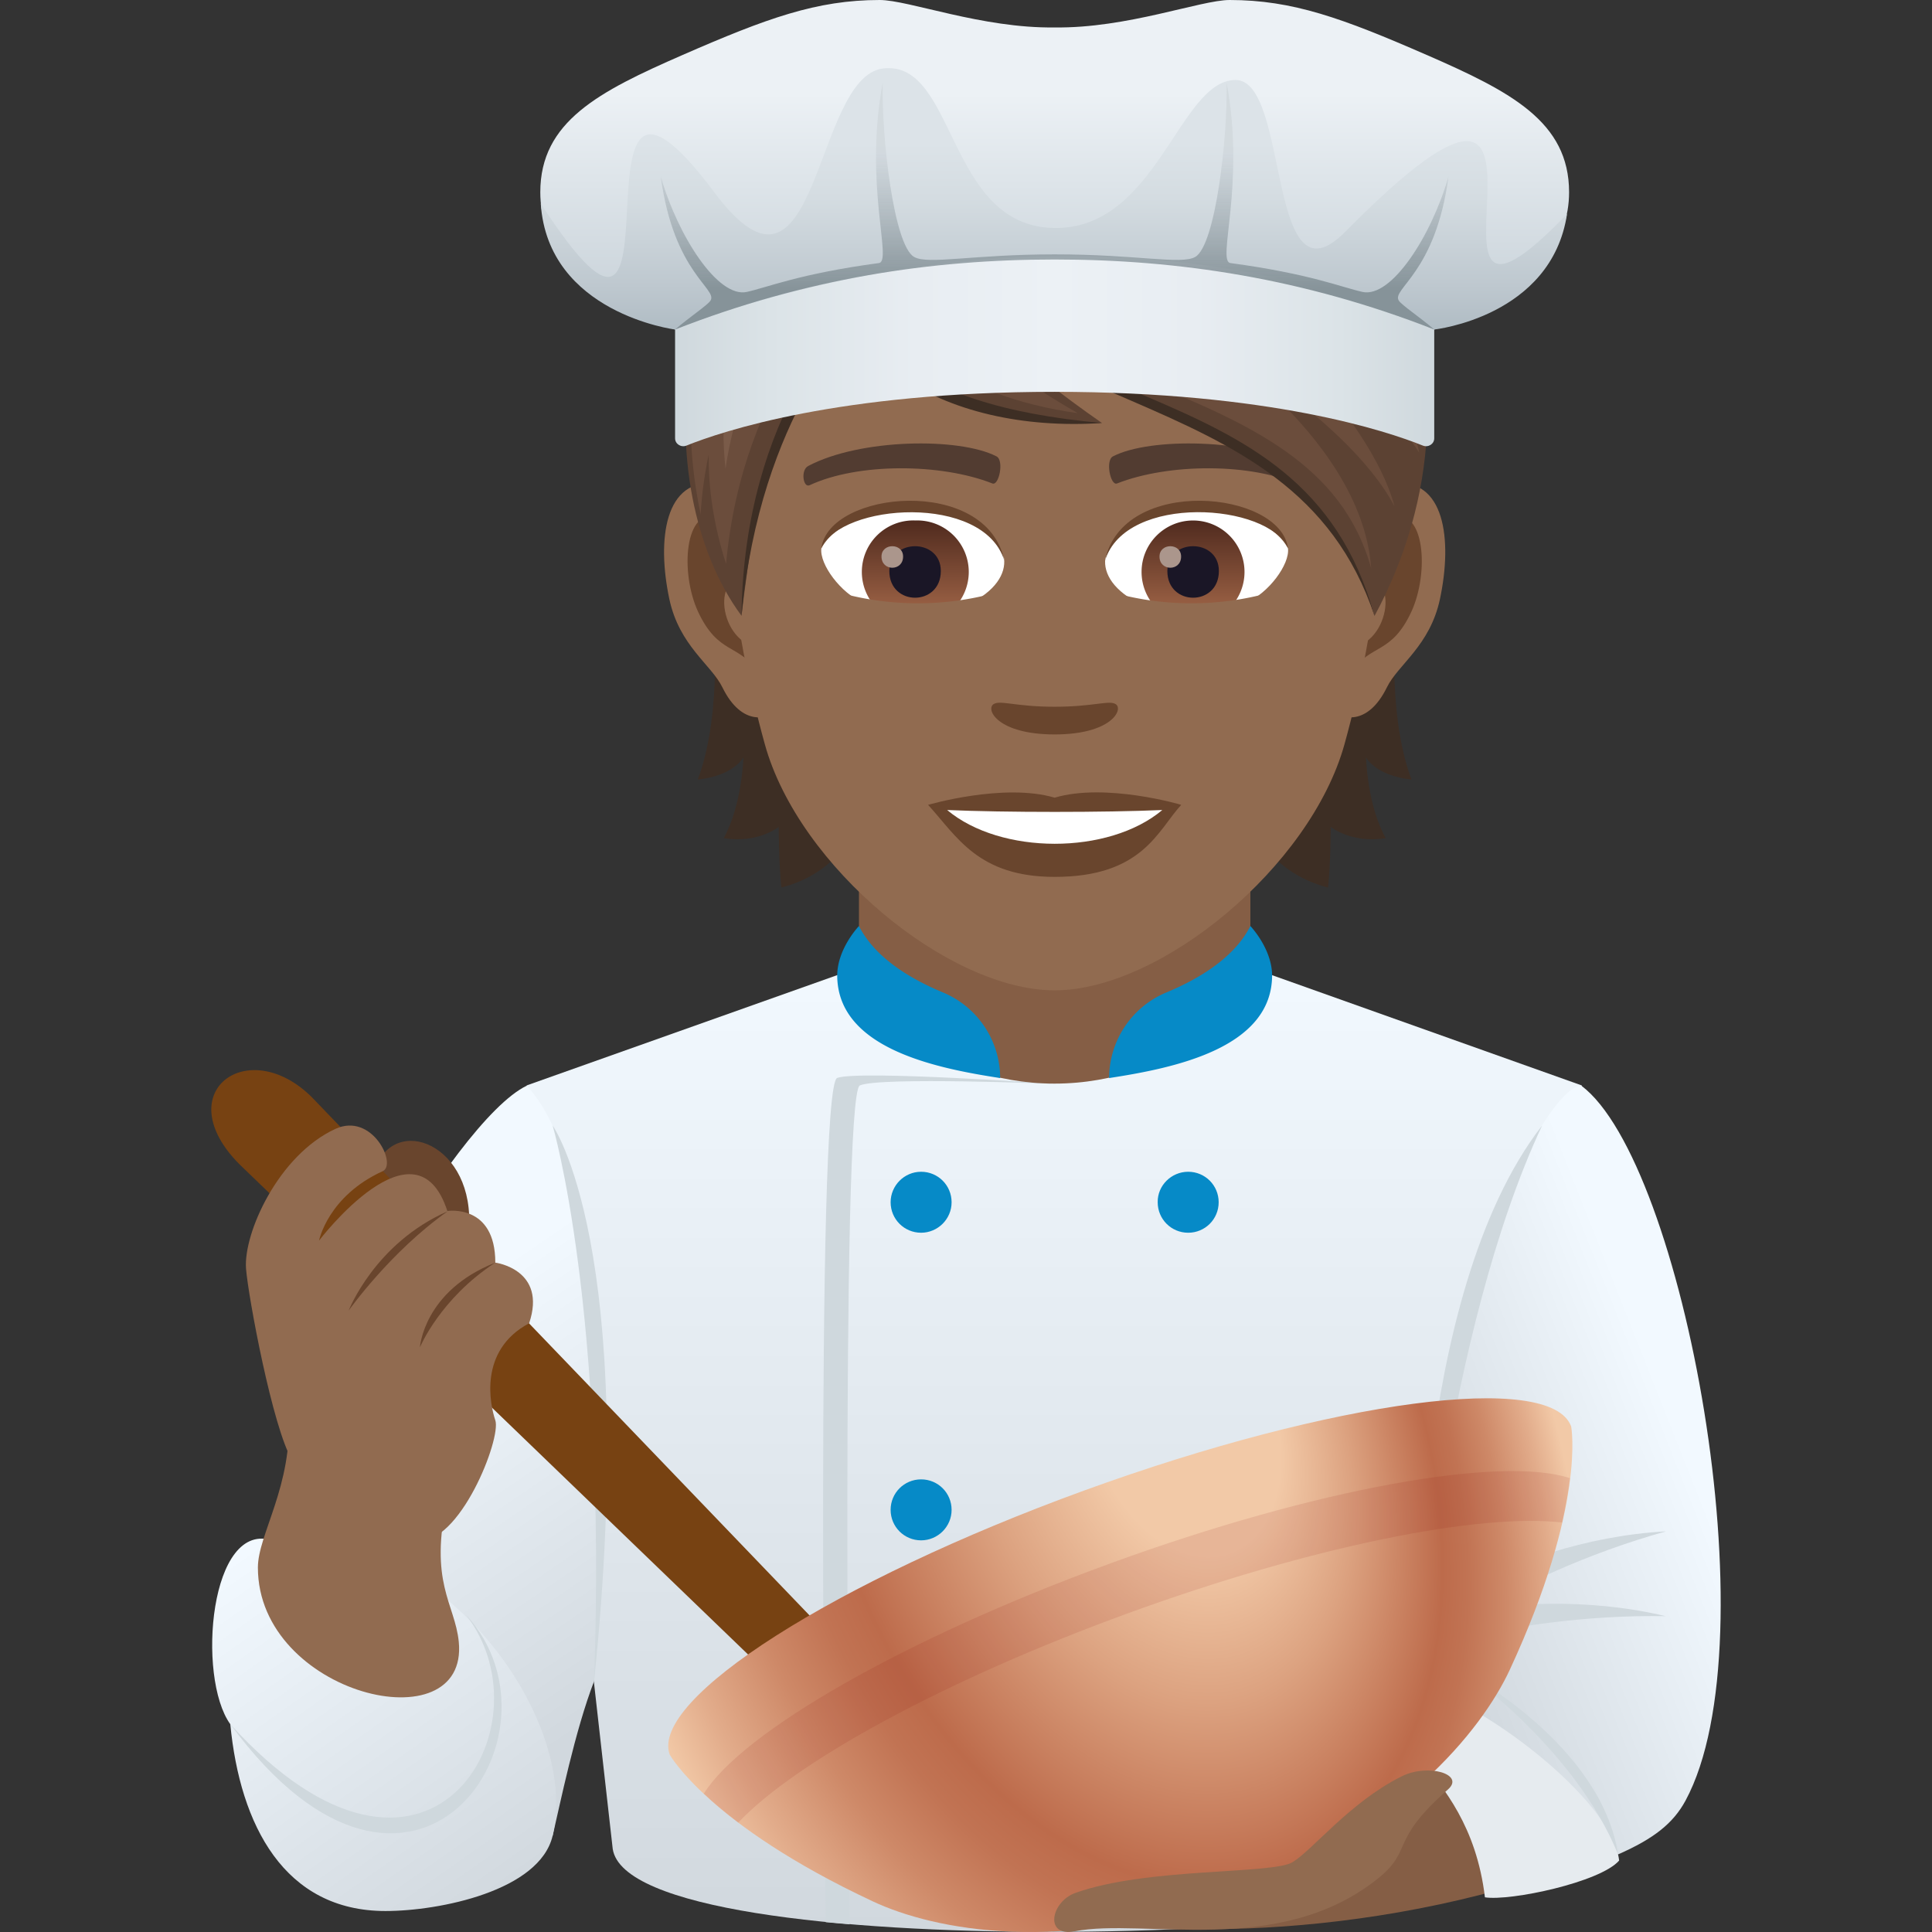 <svg xmlns="http://www.w3.org/2000/svg" xml:space="preserve" style="enable-background:new 0 0 64 64" viewBox="0 0 64 64"><rect x="0" y="0" width="64" height="64" fill="#333333" stroke="none"/><linearGradient id="a" x1="34.922" x2="34.922" y1="63.996" y2="31.706" gradientUnits="userSpaceOnUse"><stop offset="0" style="stop-color:#d1d8de"/><stop offset="1" style="stop-color:#f2f9ff"/></linearGradient><path d="M40.46 31.706H29.414l-11.967 4.25 2.85 25.29c.3 2 7.497 2.75 14.495 2.75 6.998 0 15.275-.75 15.575-2.75l2.03-25.29-11.937-4.25z" style="fill:url(#a)"/><path d="M27.734 35.707c.73-.26 7.237.199 7.237.199s-5.847-.239-6.487.051c-.65.29-.34 27.789-.34 27.789l-.79-.07c-.01-.01-.35-27.709.38-27.969z" style="fill:#cfd8dd"/><path d="M30.513 38.816c.56 0 1.01.45 1.01 1.01s-.46 1.01-1.01 1.01c-.56 0-1.01-.45-1.01-1.01 0-.55.45-1.01 1.01-1.01m8.847 0c.56 0 1.01.45 1.01 1.01s-.45 1.01-1.01 1.01-1.01-.45-1.01-1.01c-.01-.55.45-1.01 1.01-1.01m-8.847 10.19c.56 0 1.01.45 1.01 1.01s-.46 1.01-1.01 1.01c-.56 0-1.01-.45-1.01-1.01s.45-1.01 1.01-1.01" style="fill:#068ac7"/><path d="M28.454 33.026s2.441 2.87 6.478 2.87c4.042 0 6.488-2.87 6.488-2.87v-5.5H28.454v5.5z" style="fill:#855e45"/><path d="M41.42 30.676c-.522 1.03-1.662 1.733-2.773 2.196a3.079 3.079 0 0 0-1.906 2.84c2.132-.327 5.399-.982 5.399-3.408-.01-.89-.72-1.628-.72-1.628zm-12.966 0c.521 1.03 1.662 1.733 2.773 2.196a3.079 3.079 0 0 1 1.905 2.84c-2.132-.327-5.398-.982-5.398-3.408.01-.89.72-1.628.72-1.628z" style="fill:#068ac7"/><linearGradient id="b" x1="21.101" x2="13.038" y1="56.092" y2="44.217" gradientUnits="userSpaceOnUse"><stop offset="0" style="stop-color:#d1d8de"/><stop offset="1" style="stop-color:#f2f9ff"/></linearGradient><path d="M17.447 35.966C15.018 37.136 9.6 46.622 9.06 51.042c.93 5.726 6.1 10.56 9.248 9.768.242-1.035.739-3.477 1.373-5.12.336-5.674.637-16.682-2.233-19.724z" style="fill:url(#b)"/><linearGradient id="c" x1="16.395" x2="8.061" y1="63.235" y2="51.402" gradientUnits="userSpaceOnUse"><stop offset="0" style="stop-color:#d1d8de"/><stop offset="1" style="stop-color:#f2f9ff"/></linearGradient><path d="M9.06 51.042c-2.112-.75-2.556 4.513-1.431 6.075.323 3.346 1.79 6.188 5.141 6.188 1.785 0 5.11-.667 5.537-2.495.945-4.042-3.97-10.417-9.248-9.768z" style="fill:url(#c)"/><path d="M15.447 53.508C18.31 57.22 14.15 64.3 7.63 57.117c6.073 8.254 11.422.324 7.819-3.61zm2.86-16.223s1.802 6.088 1.373 18.406c1.488-14.386-1.373-18.406-1.373-18.406z" style="fill:#cfd8dd"/><path d="M14.828 49.616c-2.429 1.17-4.728-7.18-5.268-2.76.141 2.355-1.018 3.98-1.017 5.07.002 4.223 6.997 5.888 6.654 2.457-.127-1.267-1.007-1.954-.369-4.767z" style="fill:#916b50"/><linearGradient id="d" x1="46.652" x2="55.652" y1="51.193" y2="47.63" gradientUnits="userSpaceOnUse"><stop offset="0" style="stop-color:#d1d8de"/><stop offset="1" style="stop-color:#f2f9ff"/></linearGradient><path d="M52.386 35.966c3.37 2.53 6.328 18.34 3.45 23.68-.407.753-1.049 1.262-2.236 1.784-12.083-5.329-3.142-25.534-1.214-25.464z" style="fill:url(#d)"/><path d="M48.84 57.198s3.017 4.85.248 5.558c-3.745.96-7.302 1.203-9.727 1.14-2.14-2.64 9.48-6.698 9.48-6.698z" style="fill:#855e45"/><path d="M47.085 55.926c1.84.347 6.322 3.657 6.551 5.707-.624.72-3.608 1.35-4.446 1.218-.563-4.708-4.389-5.1-2.105-6.925z" style="fill:#e6ebef"/><path d="M46.988 55.194s.87-11.03 4.096-17.909c-4.392 5.654-4.096 17.909-4.096 17.909z" style="fill:#cfd8dd"/><path d="m45.487 54.401.575.76s3.866-2.976 9.129-4.433c-5.412.293-9.704 3.673-9.704 3.673z" style="fill:#cfd8dd"/><path d="m44.823 54.304.338.89s4.558-1.75 10.02-1.656c-5.283-1.255-10.358.766-10.358.766zm3.79 1.136s3.602 2.564 4.987 5.99c-.552-3.613-4.987-5.99-4.987-5.99z" style="fill:#cfd8dd"/><path d="M12.459 38.616c.78-1.78 3.469-.54 3.039 2.42-.17 1.19-3.509-1.33-3.04-2.42z" style="fill:#69452d"/><path d="m7.94 38.576 19.454 18.75 1.51-1.64-18.564-19.33c-2.12-2.12-4.789-.17-2.4 2.22z" style="fill:#774212"/><path d="M17.527 43.836c-1.69.9-1.29 2.71-1.12 3.21.21.6-1.189 4.16-2.599 3.99-1.35-.17-3.508-1.63-4.128-2.66-.65-1.07-1.46-5.44-1.53-6.35-.09-1.17 1.07-3.76 2.96-4.63 1.219-.56 2.049 1.18 1.569 1.4-1.82.83-2.11 2.3-2.11 2.3s3.2-4.21 4.25-.98c0 0 1.589-.25 1.589 1.71.01 0 1.72.23 1.12 2.01z" style="fill:#916b50"/><path d="M11.55 43.416s.859-2.23 3.278-3.29c-1.91 1.35-3.279 3.29-3.279 3.29zm2.359 1.22s.12-1.87 2.499-2.81c-1.83 1.19-2.5 2.81-2.5 2.81z" style="fill:#69452d"/><radialGradient id="e" cx="-112.387" cy="411.157" r="15.889" fx="-107.331" fy="411.752" gradientTransform="matrix(.939 -.342 -.511 -1.406 351.224 588.894)" gradientUnits="userSpaceOnUse"><stop offset=".19" style="stop-color:#f2c9a7"/><stop offset=".38" style="stop-color:#dca280"/><stop offset=".617" style="stop-color:#bd6b4b"/><stop offset=".684" style="stop-color:#c17353"/><stop offset=".786" style="stop-color:#ce8968"/><stop offset=".912" style="stop-color:#e2ac8b"/><stop offset="1" style="stop-color:#f2c9a7"/></radialGradient><path d="M35.912 49.376c-8.248 3-14.396 6.91-13.726 8.75 0 0 1.28 2.31 6.728 4.86 2.02.95 6.298 1.8 11.866-.23 5.578-2.03 8.307-5.44 9.237-7.45 2.53-5.46 2.03-8.05 2.03-8.05-.66-1.84-7.888-.88-16.135 2.12z" style="fill:url(#e)"/><path d="M36.791 51.786c-6.827 2.49-12.206 5.59-13.475 7.63.3.29.68.61 1.14.96 1.889-2.01 6.827-4.72 12.925-6.94 6.098-2.22 11.627-3.32 14.366-3 .13-.57.21-1.06.26-1.47-2.27-.75-8.388.33-15.216 2.82z" style="opacity:.1;fill:#870000"/><path d="M42.82 61.686c-.67.41-4.83.17-7.198 1.02-.81.29-1.04 1.47-.02 1.27 2.309-.45 6.768.88 10.047-1.75 1.18-.95.35-1.22 2.319-2.95.57-.5-.67-.88-1.56-.42-1.69.85-2.929 2.43-3.589 2.83z" style="fill:#916b50"/><path d="M23.622 20.203s.347 3.36-.507 5.621c1.2-.13 1.511-.735 1.511-.735s-.041 1.573-.652 2.676c1.128.186 1.822-.373 1.822-.373s0 1.19.088 2.008c3.287-.848 3.09-4.673 3.09-4.673l-5.352-4.524zm23.136 5.621c-.854-2.267-.507-5.62-.507-5.62l-5.347 4.523s-.197 3.825 3.09 4.674c.088-.818.088-2.009.088-2.009s.694.56 1.822.373c-.616-1.097-.652-2.676-.652-2.676s.305.606 1.506.735z" style="fill:#3d2e24"/><path d="M46.132 16.016c-1.734.212-2.987 6.014-1.895 7.546.15.212 1.046.554 1.708-.797.368-.75 1.424-1.372 1.755-2.919.42-1.977.16-4.037-1.568-3.83zm-22.391 0c1.734.212 2.987 6.014 1.895 7.546-.15.212-1.046.554-1.708-.797-.368-.75-1.424-1.372-1.755-2.919-.42-1.977-.155-4.037 1.568-3.83z" style="fill:#916b50"/><path d="M46.085 17.129c-.45.145-.947.833-1.211 1.977 1.579-.342 1.185 2.293-.186 2.344.01.264.03.539.062.823.662-.962 1.335-.574 2.003-2.008.595-1.288.455-3.488-.668-3.136zM24.999 19.1c-.27-1.143-.76-1.832-1.211-1.971-1.118-.352-1.263 1.847-.663 3.136.668 1.429 1.34 1.046 2.003 2.008.031-.29.052-.559.062-.828-1.36-.062-1.749-2.66-.191-2.344z" style="fill:#69452d"/><path d="M34.937 4.857c-7.51 0-11.128 6.118-10.678 13.98.093 1.578.533 3.86 1.077 5.817 1.123 4.063 6.092 8.152 9.6 8.152 3.51 0 8.473-4.089 9.602-8.152.543-1.956.983-4.234 1.076-5.817.45-7.862-3.167-13.98-10.677-13.98z" style="fill:#916b50"/><path d="M43.099 15.436c-1.719-.91-5.005-.952-6.227-.32-.264.123-.088.983.13.9 1.708-.673 4.461-.688 6.055.057.212.103.3-.507.042-.637zm-16.325 0c1.719-.91 5.005-.952 6.232-.32.264.123.088.983-.13.9-1.707-.673-4.456-.688-6.055.057-.218.103-.306-.507-.047-.637z" style="fill:#523c31"/><path d="M36.965 23.33c-.212-.15-.719.082-2.029.082-1.309 0-1.811-.233-2.028-.083-.26.181.15 1 2.029 1 1.873 0 2.282-.819 2.028-1zm-2.028 3.094c-1.688-.497-4.193.238-4.193.238.953 1.04 1.651 2.386 4.193 2.386 2.908 0 3.405-1.526 4.192-2.386 0-.005-2.505-.74-4.192-.238z" style="fill:#69452d"/><path d="M31.376 26.833c1.77 1.486 5.346 1.496 7.127 0-1.89.083-5.228.083-7.127 0z" style="fill:#fff"/><path d="M27.861 6.032c3.934 3.752 15.641 6.102 17.67 14.368-2.769-8.297-12.95-5.968-17.67-14.368z" style="fill:#3d2e24"/><path d="M35.05 2.787c-4.57 0-6.852 2.07-7.318 3.053 5.698 8.7 15.356 5.756 17.8 14.565 4.22-7.824.833-17.618-10.482-17.618z" style="fill:#5c4233"/><path d="M30.604 3.801c1.915.036 2.51.559 2.51.559s-1.604-.238-3.27-.041c2.246.538 4.094 1.915 4.094 1.915S31.4 4.94 28.974 4.97c1.734 1.61 5.445 3.747 5.445 3.747s-3.913-1.879-6.185-2.955c4.658 7.753 15.268 6.112 17.189 13.069-.322-4.532-6.177-8.042-6.177-8.042s5.312 2.892 6.948 5.982c-.818-3.085-5.136-6.913-5.136-6.913s4.644 2.984 5.954 5.137c-.549-2.898-4.38-6.892-4.38-6.892s3.359 2.33 4.467 5.016C46.444 7.674 40.718 1.062 30.604 3.8z" style="fill:#6b4d3c"/><path d="M44.086 7.675c-3.898-5.224-10.99-3.958-10.99-3.958s6.72.15 10.99 3.958z" style="fill:#7a5b49"/><path d="M45.036 12.02C41.03 4.986 31.598 4.552 31.598 4.552s7.99 2.095 13.438 7.468zm-2.766.35c-4.237-5.225-11.71-6.69-11.71-6.69s5.678 2.247 11.71 6.69zm-5.503-1.059C33.68 9.535 29.09 6.488 29.09 6.488s3.079 4.059 7.678 4.823z" style="fill:#7a5b49"/><path d="M27.732 5.84c-5.523 1.263-6.354 10.245-3.168 14.56.513-4.24 1.01-6.962 3.825-9.829 0 0 .166-2.52-.657-4.73z" style="fill:#5c4233"/><path d="M28.26 10.245s-3.63 3.364-3.696 10.155c.621-6.729 3.861-9.767 3.861-9.767l-.165-.388z" style="fill:#3d2e24"/><path d="M27.789 6.032s-6.408 2.19-4.58 11.009c.04-.711.138-1.369.268-1.988-.012 1.1.152 2.308.575 3.628.554-6.128 4.11-9.12 4.11-9.12l-.373-3.53z" style="fill:#6b4d3c"/><path d="M24.034 15.523c.526-3.621 2.765-7.17 2.765-7.17s-3.336 1.938-2.765 7.17z" style="fill:#7a5b49"/><path d="M23.488 13.113c.665-3.583 3.406-6.056 3.406-6.056s-3.324.796-3.406 6.056z" style="fill:#7a5b49"/><path d="M27.732 5.84c-1.506 6.832 5.714 8.173 8.773 8.173-5.497-3.81-8.773-8.173-8.773-8.173z" style="fill:#5c4233"/><path d="M27.55 7.057c.146 3.913 2.278 6.356 8.955 6.956-5.223.352-9.757-2.257-8.954-6.956z" style="fill:#3d2e24"/><path d="M27.861 6.032s-.331 6.506 7.841 7.655c-6.526-3.763-7.84-7.655-7.84-7.655z" style="fill:#6b4d3c"/><path d="M30.435 10.95c-1.205-1.522-2.422-4.306-2.422-4.306s.248 2.992 2.422 4.306z" style="fill:#7a5b49"/><linearGradient id="f" x1="22.363" x2="47.511" y1="10.312" y2="10.312" gradientUnits="userSpaceOnUse"><stop offset="0" style="stop-color:#cfd8dd"/><stop offset=".125" style="stop-color:#dbe3e7"/><stop offset=".316" style="stop-color:#e8edf2"/><stop offset=".5" style="stop-color:#ecf1f5"/><stop offset=".684" style="stop-color:#e8edf2"/><stop offset=".875" style="stop-color:#dbe3e7"/><stop offset="1" style="stop-color:#cfd8dd"/></linearGradient><path d="M34.937 5.842c-8.464 0-12.574 4.541-12.574 4.541v4.137c0 .186.196.314.379.24 1.165-.47 5.055-1.78 12.195-1.78 7.138 0 11.03 1.31 12.195 1.78.183.074.379-.054.379-.24v-4.137s-4.11-4.541-12.574-4.541" style="fill:url(#f)"/><linearGradient id="g" x1="34.937" x2="34.937" y1="10.916" y2="0" gradientUnits="userSpaceOnUse"><stop offset="0" style="stop-color:#c5cfd6"/><stop offset=".715" style="stop-color:#ecf1f5"/></linearGradient><path d="M47.26 1.82C44.477.605 42.82 0 40.734 0c-.96 0-3.4.944-5.8.909C32.536.944 30.1 0 29.14 0c-2.087 0-3.746.606-6.526 1.82-2.778 1.213-4.716 2.207-4.716 4.549 0 3.317 4.466 4.547 4.466 4.547s12.658-5.458 25.146 0c0 0 4.468-1.23 4.468-4.547 0-2.342-1.94-3.336-4.718-4.55" style="fill:url(#g)"/><linearGradient id="h" x1="34.912" x2="34.912" y1="10.916" y2="2.256" gradientUnits="userSpaceOnUse"><stop offset="0" style="stop-color:#b0bcc4"/><stop offset=".169" style="stop-color:#bec8cf"/><stop offset=".502" style="stop-color:#d4dce1"/><stop offset=".715" style="stop-color:#dce3e8"/></linearGradient><path d="M44.564 7.677c-2.621 2.654-1.82-5.055-3.645-5.028-1.875.027-2.598 4.975-6.02 4.903-3.551-.075-3.222-5.566-5.639-5.285-2.34.27-2.12 8.751-5.59 4.113-5.357-7.165-.452 8.546-5.757.361.239 3.642 4.45 4.175 4.45 4.175 2.483-1.216 14.44-4.826 25.147 0 0 0 3.883-.418 4.4-3.825-6.165 6.401 1.578-8.445-7.346.586z" style="fill:url(#h)"/><linearGradient id="i" x1="34.936" x2="34.936" y1="10.916" y2="2.734" gradientUnits="userSpaceOnUse"><stop offset=".158" style="stop-color:#869399"/><stop offset=".297" style="stop-color:#919da3;stop-opacity:.862"/><stop offset=".543" style="stop-color:#aeb8be;stop-opacity:.62"/><stop offset=".715" style="stop-color:#c7ced4;stop-opacity:.45"/></linearGradient><path d="M22.363 10.916c4.328-1.696 8.48-2.32 12.574-2.32 4.092 0 8.244.624 12.574 2.32-.46-.397-1.065-.799-1.17-.952-.266-.391 1.215-.905 1.641-4.108-.578 1.993-1.9 4.022-2.846 3.815-.68-.15-1.74-.602-4.377-.957-.46-.061.505-2.574-.126-5.98.041 1.818-.368 5.396-1.04 5.777-.464.265-1.934-.085-4.655-.085-2.72 0-4.193.35-4.657.085-.673-.381-1.082-3.959-1.04-5.777-.631 3.406.333 5.919-.126 5.98-2.639.355-3.697.808-4.378.957-.947.207-2.269-1.822-2.847-3.815.428 3.203 1.909 3.717 1.642 4.108-.105.153-.71.555-1.17.952z" style="fill:url(#i)"/><path d="M33.26 18.498c.063.5-.275 1.09-1.212 1.534-.596.282-1.836.614-3.464-.073-.729-.308-1.44-1.264-1.376-1.794.883-1.663 5.226-1.906 6.052.333z" style="fill:#fff"/><linearGradient id="j" x1="-1209.547" x2="-1209.547" y1="171.199" y2="170.68" gradientTransform="translate(7977.155 -1104.145) scale(6.57)" gradientUnits="userSpaceOnUse"><stop offset="0" style="stop-color:#a6694a"/><stop offset="1" style="stop-color:#4f2a1e"/></linearGradient><path d="M30.314 17.242a1.706 1.706 0 1 1 0 3.409 1.706 1.706 0 1 1 0-3.41z" style="fill:url(#j)"/><path d="M29.46 18.915c0 1.18 1.706 1.18 1.706 0 0-1.095-1.706-1.095-1.706 0z" style="fill:#1a1626"/><path d="M29.201 18.436c0 .495.715.495.715 0 0-.456-.715-.456-.715 0z" style="fill:#ab968c"/><path d="M33.268 18.564c-.693-2.224-5.418-1.895-6.06-.4.238-1.915 5.47-2.421 6.06.4z" style="fill:#69452d"/><path d="M36.615 18.498c-.064.5.274 1.09 1.212 1.534.595.282 1.834.614 3.462-.073.731-.308 1.441-1.264 1.377-1.794-.882-1.663-5.226-1.906-6.051.333z" style="fill:#fff"/><linearGradient id="k" x1="-1210.843" x2="-1210.843" y1="171.199" y2="170.68" gradientTransform="translate(7994.886 -1104.145) scale(6.57)" gradientUnits="userSpaceOnUse"><stop offset="0" style="stop-color:#a6694a"/><stop offset="1" style="stop-color:#4f2a1e"/></linearGradient><path d="M39.522 17.242a1.705 1.705 0 1 1-1.706 1.703c0-.94.764-1.703 1.706-1.703z" style="fill:url(#k)"/><path d="M38.67 18.915c0 1.18 1.707 1.18 1.707 0 0-1.095-1.707-1.095-1.707 0z" style="fill:#1a1626"/><path d="M38.41 18.436c0 .495.716.495.716 0 0-.456-.716-.456-.716 0z" style="fill:#ab968c"/><path d="M36.607 18.564c.691-2.222 5.413-1.904 6.059-.4-.24-1.915-5.47-2.421-6.06.4z" style="fill:#69452d"/><path d="M33.038 19.62a9.663 9.663 0 0 1-5.63-.11l-.292 1.441c2.025.653 4.144.694 6.183.121l-.26-1.452zm9.429-.11a9.67 9.67 0 0 1-5.632.11c-.088.484-.174.968-.26 1.452 2.039.573 4.158.532 6.183-.12-.096-.483-.194-.962-.291-1.443z" style="fill:#916b50"/></svg>